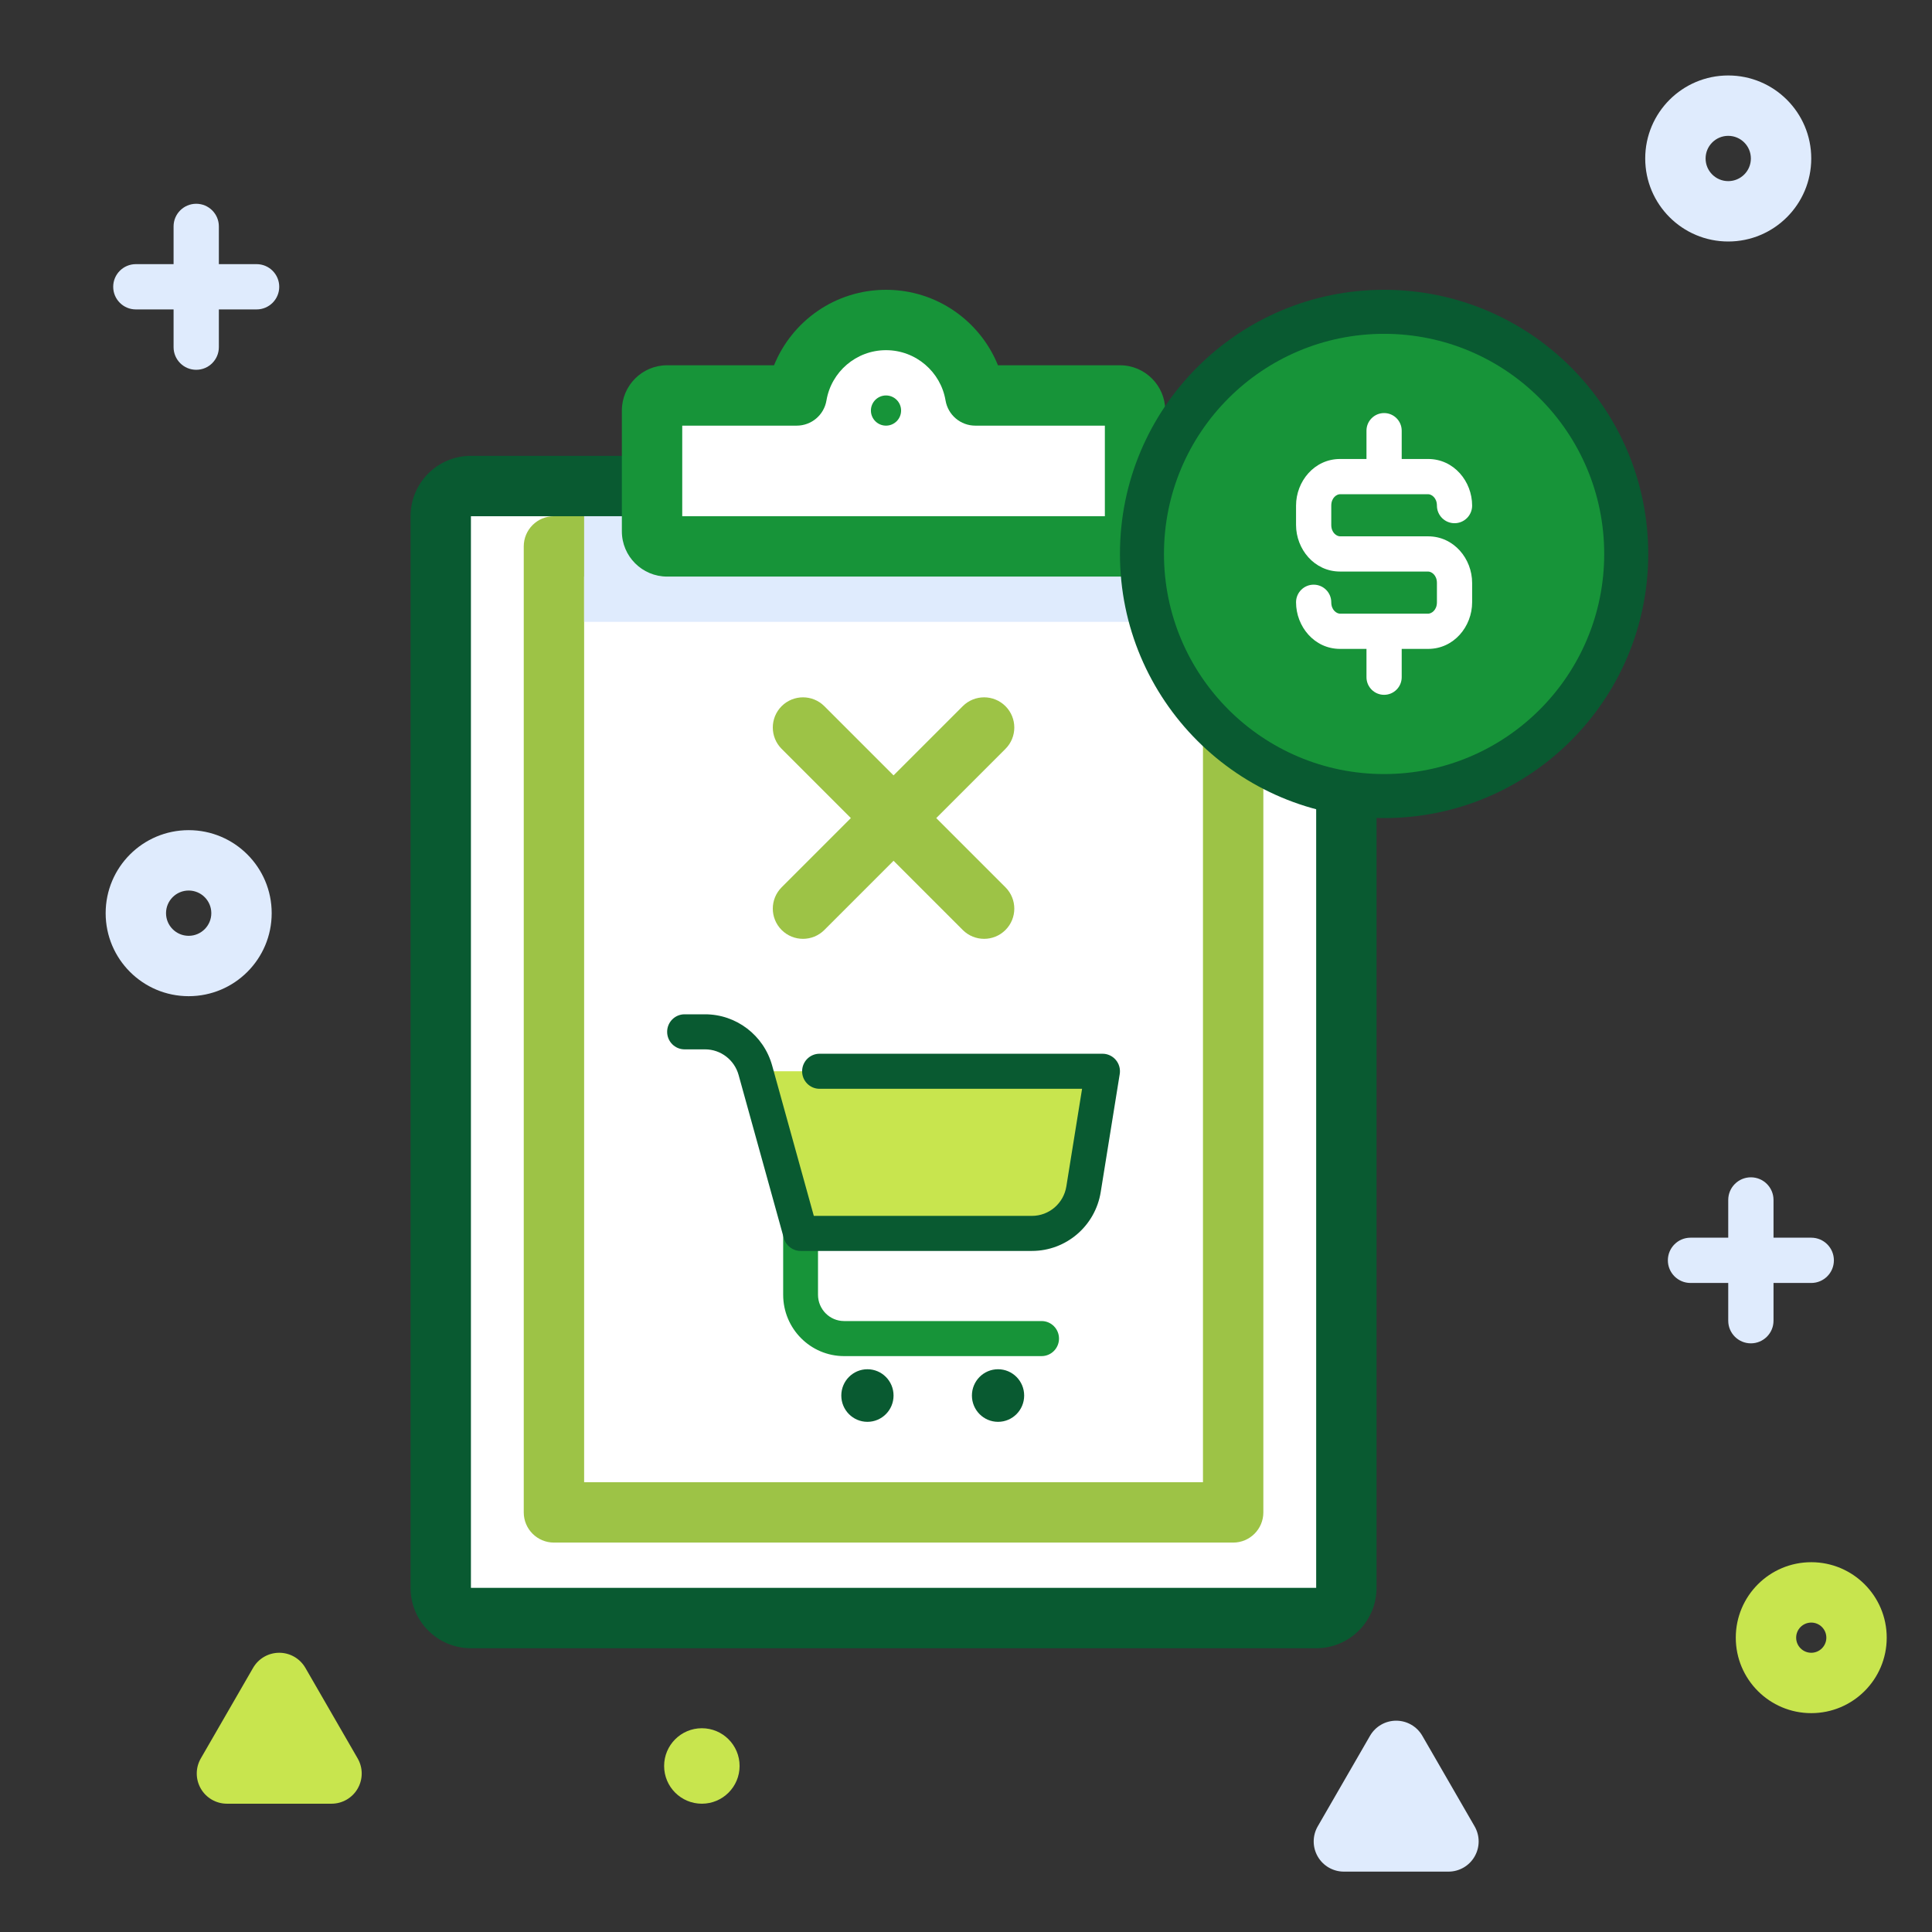 <svg width="160" height="160" viewBox="0 0 160 160" fill="none" xmlns="http://www.w3.org/2000/svg">
  <rect x="0" y="0" width="160" height="160" fill="#333333" stroke="none"/>
  <path fillRule="evenodd" clipRule="evenodd"
    d="M16.25 16.875C17.285 16.875 18.125 17.715 18.125 18.75V21.875H21.25C22.285 21.875 23.125 22.715 23.125 23.75C23.125 24.785 22.285 25.625 21.25 25.625H18.125V28.75C18.125 29.785 17.285 30.625 16.25 30.625C15.214 30.625 14.375 29.785 14.375 28.75V25.625H11.25C10.214 25.625 9.375 24.785 9.375 23.75C9.375 22.715 10.214 21.875 11.25 21.875L14.375 21.875V18.75C14.375 17.715 15.214 16.875 16.25 16.875Z"
    fill="#DFEBFD" />
  <path fillRule="evenodd" clipRule="evenodd"
    d="M145 97.5C146.036 97.5 146.875 98.34 146.875 99.375V102.5H150C151.036 102.5 151.875 103.339 151.875 104.375C151.875 105.411 151.036 106.25 150 106.25H146.875V109.375C146.875 110.411 146.036 111.25 145 111.25C143.964 111.25 143.125 110.411 143.125 109.375V106.25H140C138.964 106.25 138.125 105.411 138.125 104.375C138.125 103.339 138.964 102.5 140 102.5L143.125 102.5V99.375C143.125 98.34 143.964 97.5 145 97.5Z"
    fill="#DFEBFD" />
  <path
    d="M61.25 146.25C61.25 147.976 59.851 149.375 58.125 149.375C56.399 149.375 55 147.976 55 146.25C55 144.524 56.399 143.125 58.125 143.125C59.851 143.125 61.25 144.524 61.25 146.25Z"
    fill="#C8E54E" />
  <path fillRule="evenodd" clipRule="evenodd"
    d="M150 134.375C149.31 134.375 148.75 134.935 148.75 135.625C148.75 136.315 149.31 136.875 150 136.875C150.69 136.875 151.25 136.315 151.25 135.625C151.25 134.935 150.69 134.375 150 134.375ZM143.75 135.625C143.75 132.173 146.548 129.375 150 129.375C153.452 129.375 156.25 132.173 156.25 135.625C156.25 139.077 153.452 141.875 150 141.875C146.548 141.875 143.75 139.077 143.75 135.625Z"
    fill="#C8E54E" />
  <path fillRule="evenodd" clipRule="evenodd"
    d="M15.625 73.75C14.589 73.75 13.75 74.59 13.75 75.625C13.75 76.66 14.589 77.5 15.625 77.5C16.66 77.5 17.5 76.66 17.5 75.625C17.5 74.59 16.66 73.75 15.625 73.75ZM8.75 75.625C8.75 71.828 11.828 68.75 15.625 68.75C19.422 68.75 22.5 71.828 22.5 75.625C22.5 79.422 19.422 82.5 15.625 82.5C11.828 82.5 8.75 79.422 8.75 75.625Z"
    fill="#DFEBFD" />
  <path fillRule="evenodd" clipRule="evenodd"
    d="M143.125 11.25C142.089 11.25 141.25 12.089 141.25 13.125C141.25 14.161 142.089 15 143.125 15C144.161 15 145 14.161 145 13.125C145 12.089 144.161 11.25 143.125 11.25ZM136.25 13.125C136.25 9.328 139.328 6.25 143.125 6.25C146.922 6.25 150 9.328 150 13.125C150 16.922 146.922 20 143.125 20C139.328 20 136.25 16.922 136.25 13.125Z"
    fill="#DFEBFD" />
  <path fillRule="evenodd" clipRule="evenodd"
    d="M23.125 136.875C24.018 136.875 24.843 137.351 25.29 138.125L29.62 145.625C30.067 146.399 30.067 147.351 29.62 148.125C29.174 148.899 28.348 149.375 27.455 149.375H18.795C17.902 149.375 17.076 148.899 16.63 148.125C16.183 147.351 16.183 146.399 16.63 145.625L20.96 138.125C21.407 137.351 22.232 136.875 23.125 136.875Z"
    fill="#C8E54E" />
  <path fillRule="evenodd" clipRule="evenodd"
    d="M115.625 142.5C116.518 142.5 117.344 142.976 117.79 143.75L122.12 151.25C122.567 152.024 122.567 152.976 122.12 153.75C121.674 154.524 120.848 155 119.955 155H111.295C110.402 155 109.576 154.524 109.13 153.75C108.683 152.976 108.683 152.024 109.13 151.25L113.46 143.75C113.907 142.976 114.732 142.5 115.625 142.5Z"
    fill="#DFEBFD" />
  <g clip-path="url(#clip0)">
    <path
      d="M36.5 42.75C36.5 41.369 37.619 40.25 39 40.25H109C110.381 40.25 111.5 41.369 111.5 42.75V131.5C111.5 132.881 110.381 134 109 134H39C37.619 134 36.5 132.881 36.5 131.5V42.75Z"
      fill="white" />
    <path fillRule="evenodd" clipRule="evenodd"
      d="M34 42.75C34 39.989 36.239 37.75 39 37.75H109C111.761 37.75 114 39.989 114 42.75V131.5C114 134.261 111.761 136.5 109 136.5H39C36.239 136.5 34 134.261 34 131.5V42.75ZM109 42.75L39 42.75V131.5H109V42.75Z"
      fill="#095A31" />
    <path d="M45.875 45.25H102.125V125.25H45.875V45.25Z" fill="white" />
    <path fillRule="evenodd" clipRule="evenodd"
      d="M83.268 58.482C84.244 59.459 84.244 61.041 83.268 62.018L68.268 77.018C67.291 77.994 65.709 77.994 64.732 77.018C63.756 76.041 63.756 74.459 64.732 73.482L79.732 58.482C80.709 57.506 82.291 57.506 83.268 58.482Z"
      fill="#9DC346" />
    <path fillRule="evenodd" clipRule="evenodd"
      d="M64.732 58.482C63.756 59.459 63.756 61.041 64.732 62.018L79.732 77.018C80.709 77.994 82.291 77.994 83.268 77.018C84.244 76.041 84.244 74.459 83.268 73.482L68.268 58.482C67.291 57.506 65.709 57.506 64.732 58.482Z"
      fill="#9DC346" />
    <path fillRule="evenodd" clipRule="evenodd"
      d="M43.375 45.25C43.375 43.869 44.494 42.75 45.875 42.75H102.125C103.506 42.75 104.625 43.869 104.625 45.25V125.25C104.625 126.631 103.506 127.75 102.125 127.75H45.875C44.494 127.75 43.375 126.631 43.375 125.25V45.25ZM48.375 47.75V122.75H99.625V47.75H48.375Z"
      fill="#9DC346" />
    <path d="M48.375 42.75H99.625V51.5H48.375V42.75Z" fill="#DFEBFD" />
    <path fillRule="evenodd" clipRule="evenodd"
      d="M80.771 32.75H92.75C93.44 32.75 94 33.31 94 34V44C94 44.69 93.44 45.25 92.75 45.25H55.25C54.56 45.25 54 44.69 54 44V34C54 33.31 54.56 32.75 55.25 32.75H65.979C66.574 29.203 69.659 26.5 73.375 26.5C77.091 26.5 80.176 29.203 80.771 32.75Z"
      fill="white" />
    <path fillRule="evenodd" clipRule="evenodd"
      d="M73.375 29C70.9 29 68.841 30.801 68.444 33.164C68.242 34.368 67.2 35.25 65.979 35.25H56.5V42.75H91.5V35.25H80.771C79.55 35.25 78.508 34.368 78.306 33.164C77.909 30.801 75.85 29 73.375 29ZM64.103 30.25C65.586 26.585 69.177 24 73.375 24C77.573 24 81.164 26.585 82.647 30.25H92.75C94.821 30.25 96.5 31.929 96.5 34V44C96.5 46.071 94.821 47.75 92.75 47.75H55.25C53.179 47.75 51.5 46.071 51.5 44V34C51.5 31.929 53.179 30.25 55.25 30.25H64.103Z"
      fill="#179439" />
    <path
      d="M74.625 34C74.625 34.69 74.065 35.25 73.375 35.25C72.685 35.25 72.125 34.69 72.125 34C72.125 33.31 72.685 32.75 73.375 32.75C74.065 32.75 74.625 33.31 74.625 34Z"
      fill="#179439" />
    <path d="M62.461 88.718H90.586L88.422 101.782H66.067L62.461 88.718Z" fill="#C8E54E" />
    <path fillRule="evenodd" clipRule="evenodd"
      d="M66.302 100.694C67.098 100.694 67.744 101.344 67.744 102.146V107.226C67.744 108.429 68.713 109.404 69.907 109.404H86.26C87.056 109.404 87.702 110.054 87.702 110.855C87.702 111.657 87.056 112.307 86.26 112.307H69.907C67.12 112.307 64.859 110.032 64.859 107.226V102.146C64.859 101.344 65.505 100.694 66.302 100.694Z"
      fill="#179439" />
    <path fillRule="evenodd" clipRule="evenodd"
      d="M55.25 85.452C55.25 84.65 55.896 84 56.692 84H58.39C60.979 84 63.251 85.736 63.947 88.246L67.397 100.694H85.462C86.877 100.694 88.083 99.661 88.31 98.255L89.613 90.169H67.87C67.074 90.169 66.428 89.519 66.428 88.718C66.428 87.916 67.074 87.266 67.87 87.266H91.308C91.731 87.266 92.132 87.453 92.406 87.777C92.68 88.101 92.799 88.53 92.731 88.95L91.157 98.72C90.704 101.531 88.292 103.597 85.462 103.597H66.301C65.654 103.597 65.086 103.163 64.912 102.535L61.168 89.026C60.82 87.771 59.684 86.903 58.39 86.903H56.692C55.896 86.903 55.25 86.253 55.25 85.452Z"
      fill="#095A31" />
    <path
      d="M74 115.573C74 116.775 73.031 117.75 71.836 117.75C70.641 117.75 69.673 116.775 69.673 115.573C69.673 114.37 70.641 113.395 71.836 113.395C73.031 113.395 74 114.37 74 115.573Z"
      fill="#095A31" />
    <path
      d="M84.817 115.573C84.817 116.775 83.849 117.75 82.654 117.75C81.459 117.75 80.49 116.775 80.49 115.573C80.49 114.37 81.459 113.395 82.654 113.395C83.849 113.395 84.817 114.37 84.817 115.573Z"
      fill="#095A31" />
    <path fillRule="evenodd" clipRule="evenodd"
      d="M92.75 45.875C92.75 33.794 102.544 24 114.625 24C126.706 24 136.5 33.794 136.5 45.875C136.5 57.956 126.706 67.75 114.625 67.75C102.544 67.75 92.75 57.956 92.75 45.875Z"
      fill="#095A31" />
    <path
      d="M132.854 45.875C132.854 55.943 124.692 64.104 114.625 64.104C104.557 64.104 96.395 55.943 96.395 45.875C96.395 35.807 104.557 27.646 114.625 27.646C124.692 27.646 132.854 35.807 132.854 45.875Z"
      fill="#179439" />
    <path fillRule="evenodd" clipRule="evenodd"
      d="M114.625 34.208C115.43 34.208 116.083 34.861 116.083 35.667V38.011H118.271C120.409 38.011 121.916 39.871 121.916 41.872C121.916 42.677 121.263 43.33 120.458 43.33C119.653 43.33 119 42.677 119 41.872C119 41.219 118.548 40.928 118.271 40.928H110.979C110.701 40.928 110.25 41.219 110.25 41.872V43.473C110.25 44.126 110.701 44.417 110.979 44.417H118.271C120.409 44.417 121.916 46.276 121.916 48.277V49.878C121.916 51.879 120.409 53.739 118.271 53.739H116.083V56.083C116.083 56.889 115.43 57.542 114.625 57.542C113.819 57.542 113.166 56.889 113.166 56.083V53.739H110.979C108.84 53.739 107.333 51.879 107.333 49.878C107.333 49.073 107.986 48.42 108.791 48.42C109.597 48.42 110.25 49.073 110.25 49.878C110.25 50.531 110.701 50.822 110.979 50.822H118.271C118.548 50.822 119 50.531 119 49.878V48.277C119 47.624 118.548 47.333 118.271 47.333H110.979C108.84 47.333 107.333 45.474 107.333 43.473V41.872C107.333 39.871 108.84 38.011 110.979 38.011H113.166V35.667C113.166 34.861 113.819 34.208 114.625 34.208Z"
      fill="white" />
  </g>
  <defs>
    <clipPath id="clip0">
      <rect width="112.5" height="112.5" fill="white" transform="translate(24 24)" />
    </clipPath>
  </defs>
</svg>